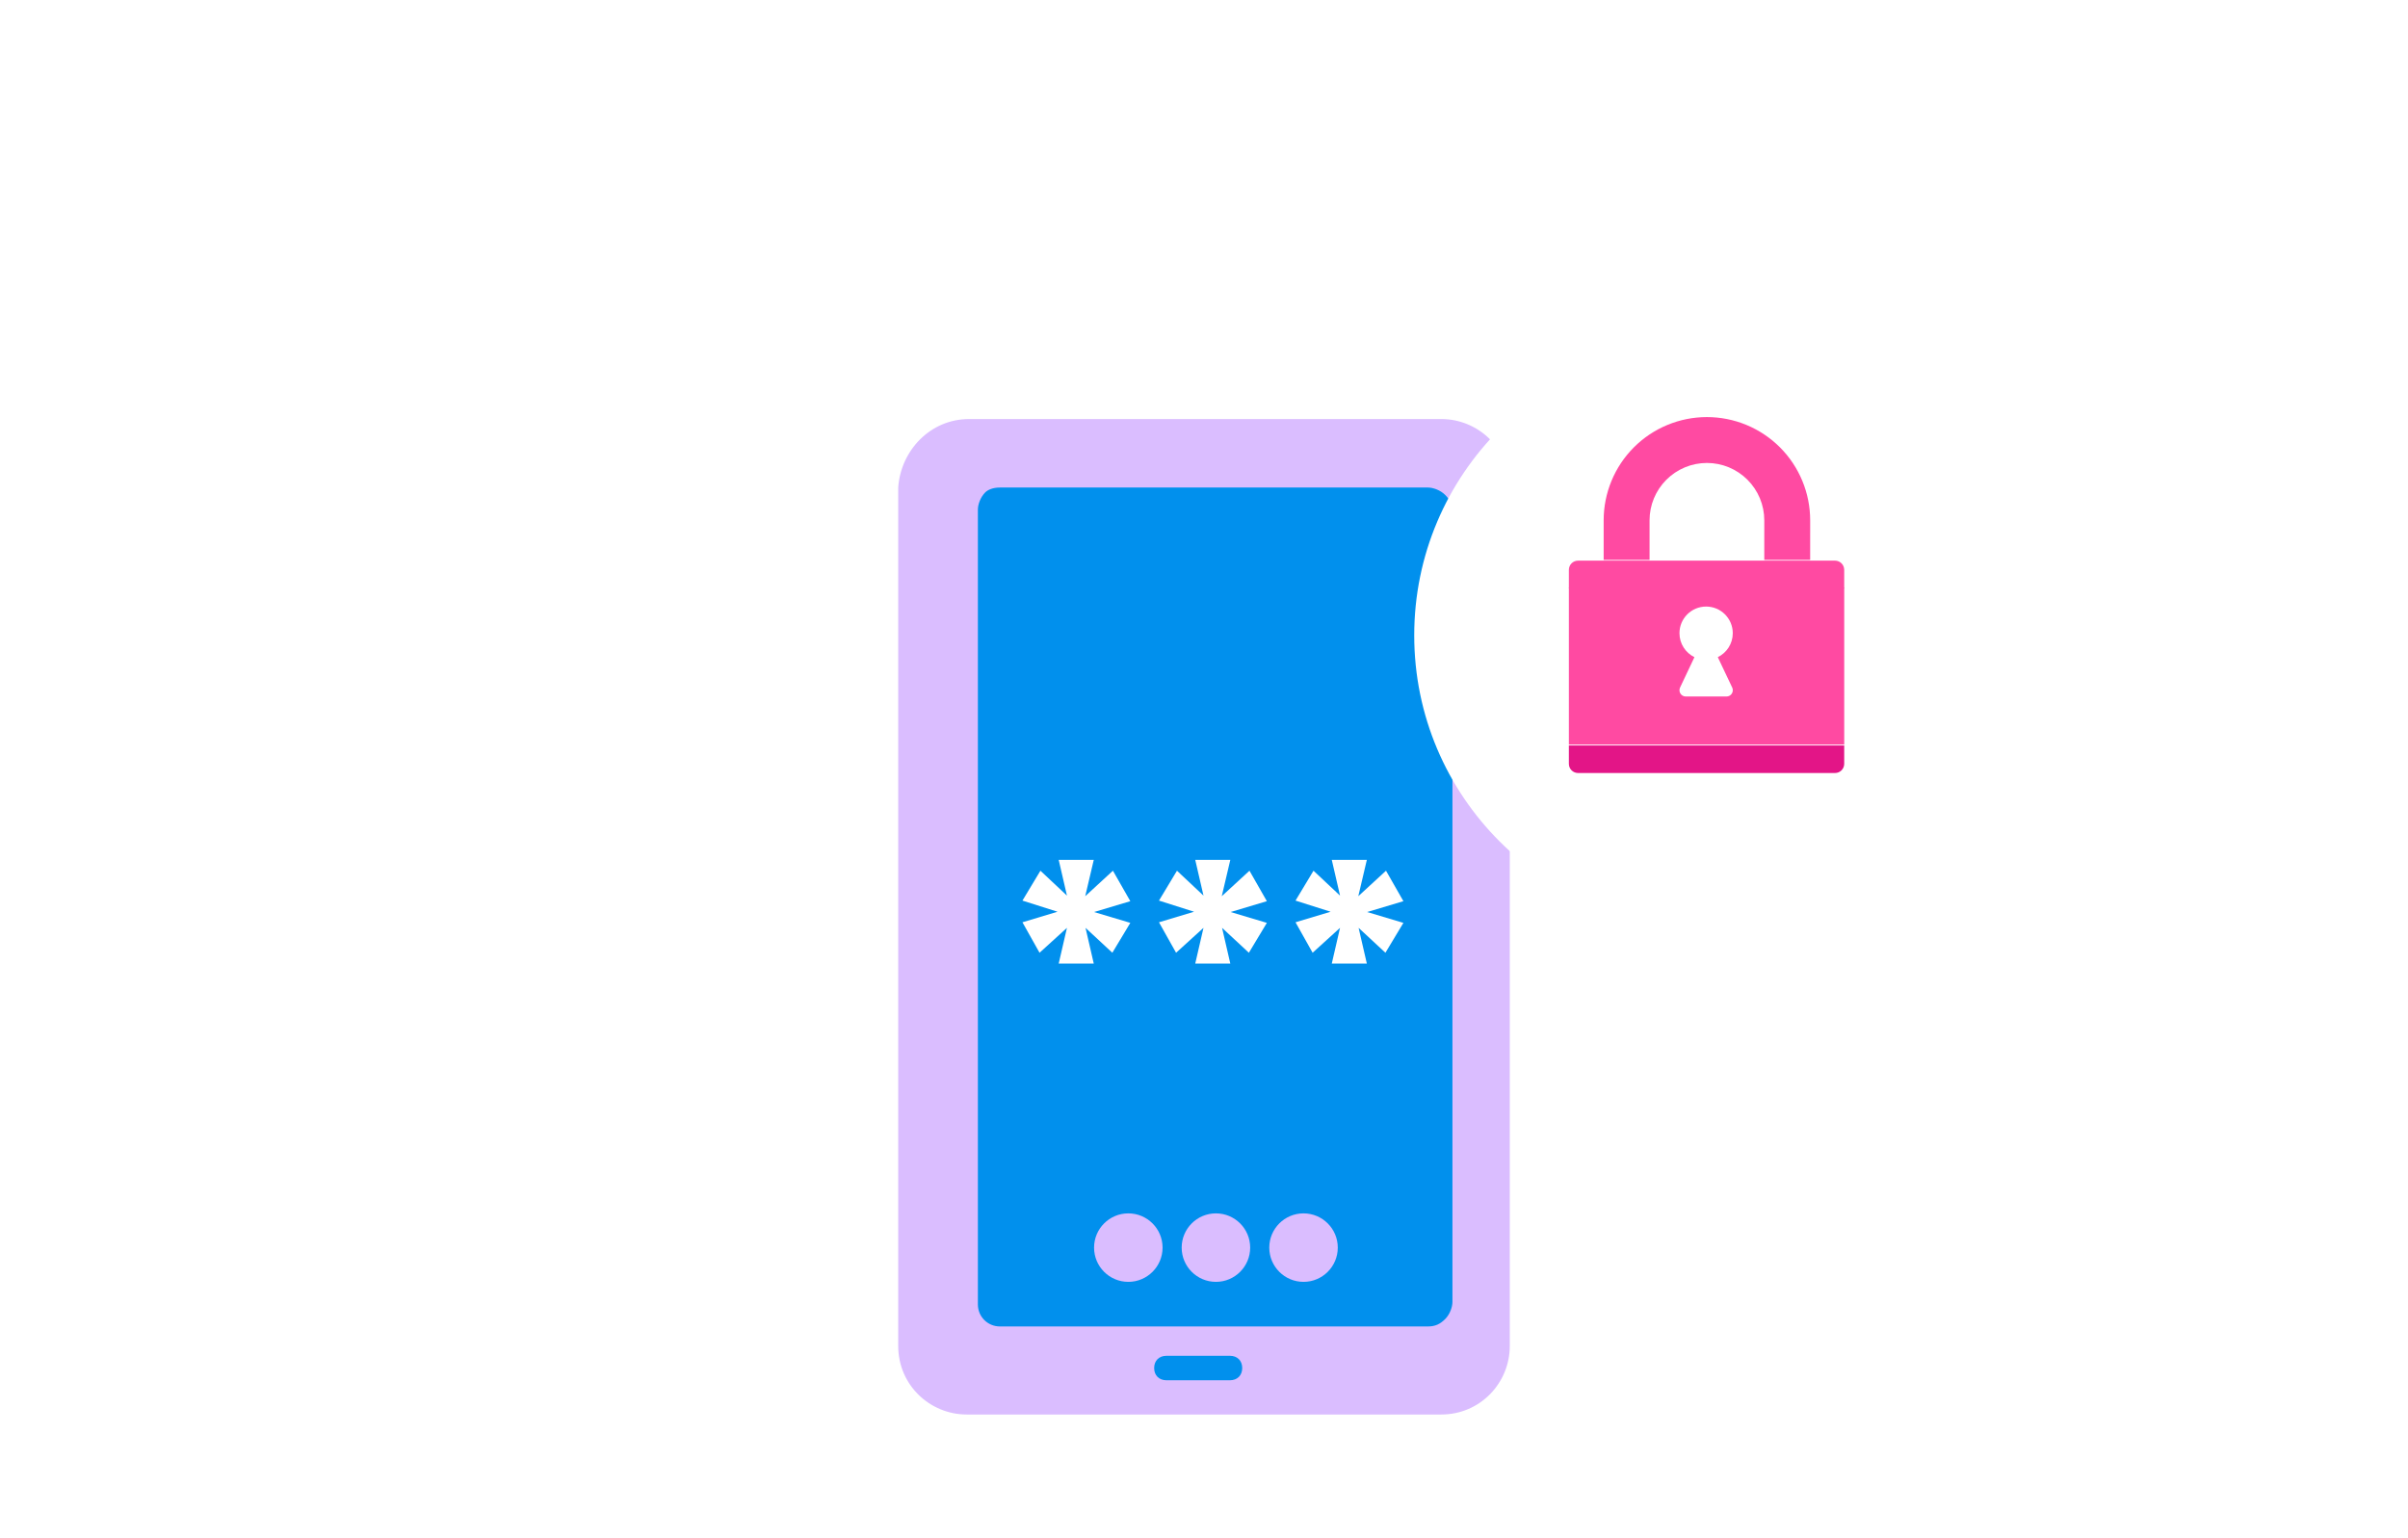 <svg width="252" height="161" viewBox="0 0 252 161" fill="none" xmlns="http://www.w3.org/2000/svg">
<g filter="url(#filter0_d_5446_43042)" class="animate-subtle-move">
<path d="M147.886 50.891C147.692 50.891 147.5 50.901 147.307 50.906C147.307 50.901 147.308 50.896 147.308 50.891C147.308 33.83 133.443 20 116.341 20C102.452 20 90.7 29.12 86.773 41.684C83.808 40.127 80.434 39.241 76.85 39.241C65.071 39.241 55.522 48.767 55.522 60.517C55.522 62.432 55.78 64.285 56.255 66.05C54.115 65.102 51.752 64.564 49.26 64.564C39.728 64.564 32 72.273 32 81.782C32 91.291 39.728 99 49.26 99H147.886C161.204 99 172 88.231 172 74.945C172 61.66 161.204 50.891 147.886 50.891Z" fill="white"/>
</g>
<g filter="url(#filter1_d_5446_43042)" class="animate-subtle-move animation-delay-500">
<path d="M143.018 98.724C143.147 98.724 143.275 98.731 143.403 98.734C143.403 98.731 143.403 98.728 143.403 98.724C143.403 87.279 152.613 78 163.974 78C173.199 78 181.006 84.119 183.615 92.548C185.584 91.503 187.826 90.909 190.206 90.909C198.031 90.909 204.375 97.299 204.375 105.183C204.375 106.467 204.204 107.71 203.888 108.894C205.309 108.258 206.879 107.897 208.534 107.897C214.867 107.897 220 113.069 220 119.449C220 125.828 214.867 131 208.534 131H143.018C134.172 131 127 123.775 127 114.862C127 105.949 134.172 98.724 143.018 98.724Z" fill="white"/>
</g>
<path d="M101.424 43.86H150.832C154.672 43.86 158 46.932 158 51.028V140.884C158 144.724 154.928 148.052 150.832 148.052H101.168C97.328 148.052 94 144.98 94 140.884V51.028C94.256 47.188 97.328 43.86 101.424 43.86Z" fill="#DABDFF"/>
<path d="M104.64 51.028H149.44C149.952 51.028 150.72 51.283 151.232 51.795C151.744 52.307 152 52.819 152 53.587V136.275C152 136.787 151.744 137.555 151.232 138.067C150.72 138.579 150.208 138.835 149.44 138.835H104.64C103.36 138.835 102.336 137.811 102.336 136.531V53.331C102.336 52.819 102.592 52.051 103.104 51.539C103.36 51.283 103.872 51.028 104.64 51.028Z" fill="#0190ED"/>
<path d="M122.064 144.467H128.72C129.488 144.467 130 143.955 130 143.187C130 142.419 129.488 141.907 128.72 141.907H122.064C121.296 141.907 120.784 142.419 120.784 143.187C120.784 143.955 121.296 144.467 122.064 144.467Z" fill="#0190ED"/>
<path d="M127.248 134.168C125.269 134.168 123.664 132.563 123.664 130.584C123.664 128.605 125.269 127 127.248 127C129.227 127 130.832 128.605 130.832 130.584C130.832 132.563 129.227 134.168 127.248 134.168Z" fill="#DABDFF"/>
<path d="M136.416 134.168C134.437 134.168 132.832 132.563 132.832 130.584C132.832 128.605 134.437 127 136.416 127C138.395 127 140 128.605 140 130.584C140 132.563 138.395 134.168 136.416 134.168Z" fill="#DABDFF"/>
<path d="M118.08 134.168C116.101 134.168 114.496 132.563 114.496 130.584C114.496 128.605 116.101 127 118.08 127C120.059 127 121.664 128.605 121.664 130.584C121.664 132.563 120.059 134.168 118.08 134.168Z" fill="#DABDFF"/>

<path d="M113.601 97.114L114.464 100.855H110.794L111.658 97.114L108.789 99.721L107 96.532L110.671 95.428L107 94.263L108.882 91.135L111.658 93.741L110.794 90H114.464L113.57 93.803L116.469 91.135L118.289 94.324L114.495 95.459L118.289 96.593L116.408 99.721L113.601 97.114Z" fill="white" class="animate-fade-out-in opacity-20 animation-delay-1200"/>
<path d="M142.179 97.114L143.042 100.855H139.372L140.236 97.114L137.367 99.721L135.578 96.532L139.249 95.428L135.578 94.263L137.46 91.135L140.236 93.741L139.372 90H143.042L142.148 93.803L145.047 91.135L146.867 94.324L143.073 95.459L146.867 96.593L144.986 99.721L142.179 97.114Z" fill="white" class="animate-fade-out-in opacity-20 animation-delay-1000"/>
<path d="M127.89 97.114L128.753 100.855H125.083L125.947 97.114L123.078 99.721L121.289 96.532L124.96 95.428L121.289 94.263L123.171 91.135L125.947 93.741L125.083 90H128.753L127.859 93.803L130.758 91.135L132.578 94.324L128.784 95.459L132.578 96.593L130.697 99.721L127.89 97.114Z" fill="white" class="animate-fade-out-in opacity-20 animation-delay-700"/>

<g filter="url(#filter2_d_5446_43042)">
<circle cx="178.5" cy="64.5" r="30.5" fill="white"/>
</g>
<g class="animate-spin-xl" style="transform-origin: 11rem 4rem;">
<path d="M192.998 59.641C192.998 59.386 192.897 59.141 192.717 58.961C192.537 58.781 192.292 58.68 192.037 58.68H165.144C164.889 58.68 164.645 58.781 164.465 58.961C164.285 59.142 164.184 59.386 164.184 59.641V61.561H192.998V59.641Z" fill="#FF4AA2"/>
<path d="M164.184 79.948C164.184 80.203 164.285 80.447 164.465 80.627C164.645 80.807 164.889 80.908 165.144 80.908H192.037C192.163 80.909 192.288 80.884 192.405 80.836C192.522 80.787 192.628 80.717 192.717 80.628C192.806 80.538 192.877 80.433 192.925 80.316C192.974 80.2 192.998 80.075 192.998 79.948V78.027H164.184V79.948Z" fill="#E31587"/>
<path fill-rule="evenodd" clip-rule="evenodd" d="M164.185 61.484H193V69.445H164.185V61.484ZM164.185 69.445H193V77.933H164.185V69.445Z" fill="#FF4AA2"/>
<path fill-rule="evenodd" clip-rule="evenodd" d="M179.769 68.783C180.697 68.33 181.337 67.377 181.337 66.275C181.337 64.734 180.088 63.486 178.547 63.486C177.007 63.486 175.758 64.734 175.758 66.275C175.758 67.377 176.397 68.33 177.325 68.783L175.817 71.97C175.772 72.07 175.752 72.179 175.759 72.289C175.767 72.398 175.802 72.504 175.861 72.596C175.92 72.689 176.001 72.765 176.097 72.818C176.193 72.871 176.301 72.899 176.41 72.9H180.688C180.797 72.899 180.905 72.871 181.001 72.818C181.097 72.765 181.178 72.689 181.237 72.596C181.296 72.504 181.331 72.398 181.339 72.289C181.347 72.179 181.327 72.07 181.281 71.97L179.769 68.783Z" fill="white"/>
<path fill-rule="evenodd" clip-rule="evenodd" d="M172.628 54.46C172.628 52.868 173.26 51.341 174.386 50.215C175.512 49.089 177.039 48.456 178.631 48.456C180.223 48.456 181.75 49.089 182.876 50.215C184.002 51.341 184.635 52.868 184.635 54.46V55.719H184.634V58.6H189.436V55.719H189.437V54.46C189.437 53.041 189.157 51.636 188.614 50.325C188.071 49.014 187.275 47.823 186.272 46.819C185.268 45.816 184.077 45.02 182.766 44.477C181.455 43.934 180.05 43.654 178.631 43.654C175.765 43.654 173.017 44.793 170.99 46.819C168.964 48.846 167.825 51.594 167.825 54.46V55.719V55.719V58.6H172.628L172.628 55.719L172.628 55.719L172.628 54.46Z" fill="#FF4AA2"/>
</g>
<defs>
<filter id="filter0_d_5446_43042" x="0" y="-14" width="204" height="143" filterUnits="userSpaceOnUse" color-interpolation-filters="sRGB">
<feFlood flood-opacity="0" result="BackgroundImageFix"/>
<feColorMatrix in="SourceAlpha" type="matrix" values="0 0 0 0 0 0 0 0 0 0 0 0 0 0 0 0 0 0 127 0" result="hardAlpha"/>
<feOffset dy="-2"/>
<feGaussianBlur stdDeviation="16"/>
<feComposite in2="hardAlpha" operator="out"/>
<feColorMatrix type="matrix" values="0 0 0 0 0 0 0 0 0 0.565 0 0 0 0 0.929 0 0 0 0.12 0"/>
<feBlend mode="normal" in2="BackgroundImageFix" result="effect1_dropShadow_5446_43042"/>
<feBlend mode="normal" in="SourceGraphic" in2="effect1_dropShadow_5446_43042" result="shape"/>
</filter>
<filter id="filter1_d_5446_43042" x="95" y="44" width="157" height="117" filterUnits="userSpaceOnUse" color-interpolation-filters="sRGB">
<feFlood flood-opacity="0" result="BackgroundImageFix"/>
<feColorMatrix in="SourceAlpha" type="matrix" values="0 0 0 0 0 0 0 0 0 0 0 0 0 0 0 0 0 0 127 0" result="hardAlpha"/>
<feOffset dy="-2"/>
<feGaussianBlur stdDeviation="16"/>
<feComposite in2="hardAlpha" operator="out"/>
<feColorMatrix type="matrix" values="0 0 0 0 0 0 0 0 0 0.565 0 0 0 0 0.929 0 0 0 0.12 0"/>
<feBlend mode="normal" in2="BackgroundImageFix" result="effect1_dropShadow_5446_43042"/>
<feBlend mode="normal" in="SourceGraphic" in2="effect1_dropShadow_5446_43042" result="shape"/>
</filter>
<filter id="filter2_d_5446_43042" x="116" y="4" width="125" height="125" filterUnits="userSpaceOnUse" color-interpolation-filters="sRGB">
<feFlood flood-opacity="0" result="BackgroundImageFix"/>
<feColorMatrix in="SourceAlpha" type="matrix" values="0 0 0 0 0 0 0 0 0 0 0 0 0 0 0 0 0 0 127 0" result="hardAlpha"/>
<feOffset dy="2"/>
<feGaussianBlur stdDeviation="16"/>
<feComposite in2="hardAlpha" operator="out"/>
<feColorMatrix type="matrix" values="0 0 0 0 0 0 0 0 0 0.565 0 0 0 0 0.929 0 0 0 0.12 0"/>
<feBlend mode="normal" in2="BackgroundImageFix" result="effect1_dropShadow_5446_43042"/>
<feBlend mode="normal" in="SourceGraphic" in2="effect1_dropShadow_5446_43042" result="shape"/>
</filter>
</defs>
</svg>
